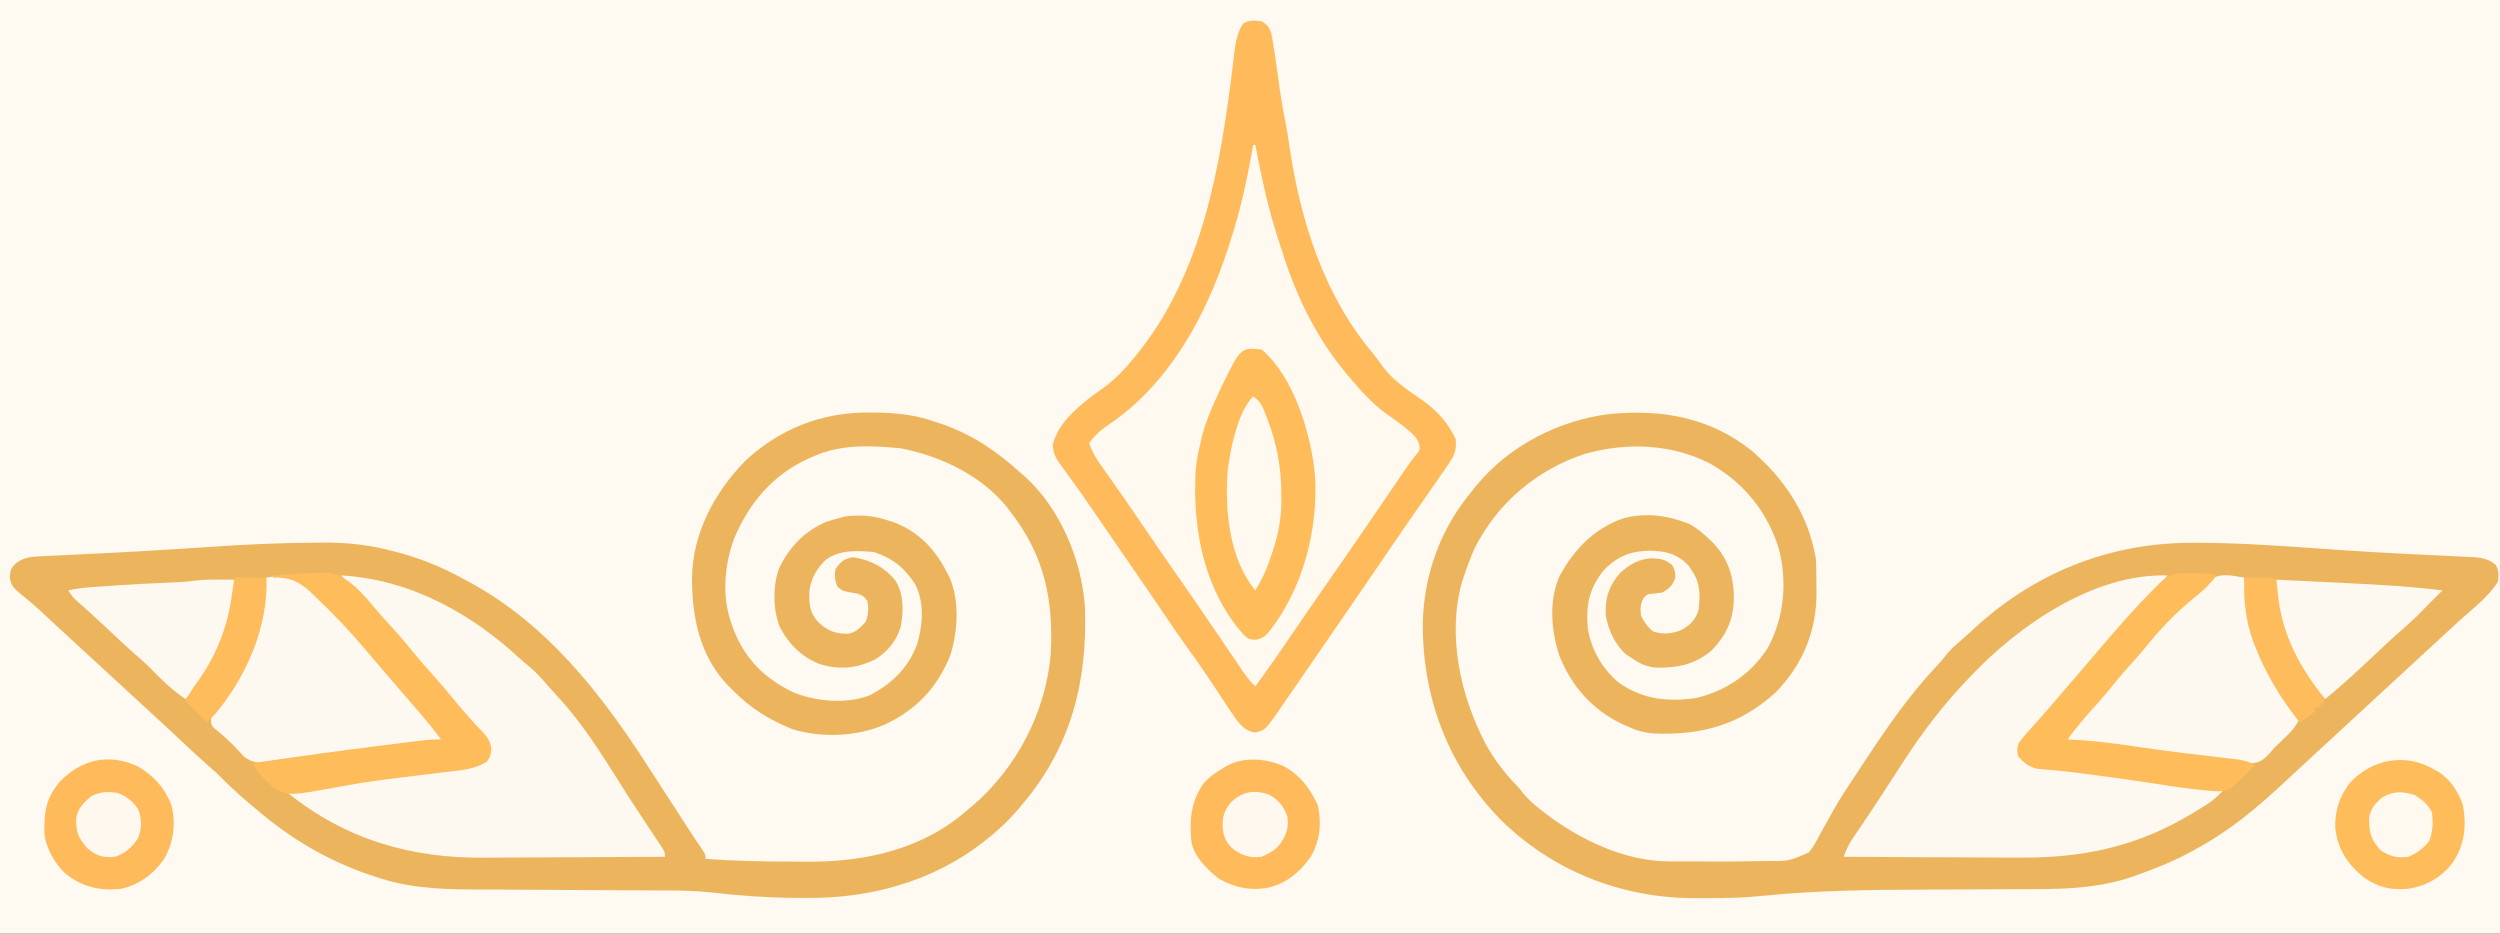 <?xml version="1.0" encoding="UTF-8"?>
<svg version="1.1" xmlns="http://www.w3.org/2000/svg" width="1173" height="438">
<rect width="100%" height="100%" fill="#333333" stroke="none"/>
<path d="M0 0 C387.09 0 774.18 0 1173 0 C1173 144.54 1173 289.08 1173 438 C785.91 438 398.82 438 0 438 C0 293.46 0 148.92 0 0 Z " fill="#FEF9F1" transform="translate(0,0)"/>
<path d="M0 0 C15.813 13.518 26.869 30.11 30.438 50.812 C30.681 54.997 30.669 59.184 30.688 63.375 C30.718 65.05 30.718 65.05 30.75 66.76 C30.834 84.822 24.169 100.926 11.438 113.812 C-5.242 128.895 -23.184 133.898 -45.475 132.956 C-49.886 132.653 -53.559 131.647 -57.562 129.812 C-58.585 129.36 -59.607 128.908 -60.66 128.441 C-74.641 121.623 -84.063 110.915 -89.875 96.574 C-93.761 84.875 -94.918 70.806 -89.891 59.266 C-83.01 46.556 -73.574 36.707 -59.688 31.938 C-49.014 29.161 -38.701 30.694 -28.562 34.812 C-25.175 36.81 -22.376 39.074 -19.562 41.812 C-19 42.347 -18.438 42.882 -17.859 43.434 C-10.409 51.279 -7.837 60.014 -8.043 70.605 C-8.52 80.147 -11.697 86.874 -18.273 93.832 C-26.042 100.553 -34.324 102.183 -44.301 102.094 C-48.838 101.703 -51.859 100.375 -55.562 97.812 C-56.594 97.153 -57.625 96.493 -58.688 95.812 C-63.914 91.103 -66.944 84.32 -68.148 77.492 C-68.543 69.551 -66.715 63.882 -61.562 57.812 C-57.275 53.745 -52.349 50.925 -46.328 50.746 C-42.24 50.967 -40.141 51.33 -36.938 54 C-35.562 56.812 -35.562 56.812 -35.5 59.875 C-36.854 63.619 -38.138 64.803 -41.562 66.812 C-42.759 66.978 -43.955 67.142 -45.188 67.312 C-48.557 67.502 -48.557 67.502 -50.5 69.5 C-51.916 72.583 -52.034 74.444 -51.562 77.812 C-49.928 80.848 -48.507 83.096 -45.75 85.188 C-40.951 86.559 -36.91 86.218 -32.375 84.25 C-28.336 81.984 -25.838 79.312 -24.562 74.812 C-23.797 68.255 -23.731 62.423 -27.562 56.812 C-28.119 55.946 -28.676 55.08 -29.25 54.188 C-34.644 48.648 -39.832 47.36 -47.375 47.188 C-56.016 47.263 -62.48 49.73 -68.684 55.934 C-75.949 64.649 -77.539 72.567 -76.562 83.812 C-74.821 93.871 -69.705 102.841 -61.777 109.277 C-50.589 117.032 -39.057 118.242 -25.688 116.312 C-11.751 113.019 -0.067 104.99 7.75 93.062 C15.543 78.823 17.18 61.977 13.047 46.23 C7.719 28.93 -3.465 15.216 -19.105 6.375 C-37.137 -3.018 -58.525 -3.72 -77.977 1.777 C-100.496 9.192 -118.714 24.608 -129.562 45.812 C-131.476 50.075 -133.088 54.379 -134.562 58.812 C-134.885 59.761 -135.207 60.71 -135.539 61.688 C-142.7 86.852 -136.314 115.519 -124.355 138.129 C-120.523 144.961 -116.053 151.009 -110.605 156.664 C-108.562 158.812 -108.562 158.812 -106.699 161.254 C-104.16 164.295 -101.299 166.704 -98.188 169.125 C-97.269 169.841 -97.269 169.841 -96.333 170.571 C-80.418 182.703 -59.313 192.858 -38.906 192.958 C-38.01 192.964 -37.114 192.971 -36.191 192.977 C-34.749 192.979 -34.749 192.979 -33.277 192.98 C-31.761 192.985 -31.761 192.985 -30.214 192.991 C-28.068 192.996 -25.922 192.998 -23.776 192.998 C-20.563 193 -17.351 193.018 -14.139 193.037 C-8.94 193.055 -3.747 193 1.45 192.88 C3.416 192.836 5.382 192.803 7.348 192.784 C17.887 192.858 17.887 192.858 27.217 188.723 C29.445 185.868 31.025 183.06 32.625 179.812 C33.911 177.531 35.2 175.251 36.492 172.973 C37.14 171.781 37.787 170.588 38.433 169.395 C41.694 163.464 45.504 157.881 49.25 152.25 C50.675 150.078 52.099 147.907 53.523 145.734 C63.784 130.177 74.185 115.06 86.992 101.469 C89.444 98.871 89.444 98.871 91.531 96.172 C93.262 94.03 94.963 92.331 97.062 90.562 C99.282 88.676 101.465 86.786 103.582 84.785 C131.958 58.053 167.365 43.629 206.125 43.5 C206.92 43.497 207.716 43.494 208.535 43.491 C229.203 43.474 249.786 45.019 270.393 46.455 C271.054 46.501 271.716 46.547 272.397 46.595 C273.734 46.688 275.072 46.781 276.409 46.875 C286.353 47.569 296.297 48.147 306.254 48.641 C307.509 48.704 308.764 48.767 310.057 48.833 C314.88 49.075 319.702 49.317 324.527 49.532 C327.791 49.678 331.053 49.839 334.316 50.004 C335.275 50.041 336.233 50.079 337.221 50.117 C342.03 50.374 345.559 50.649 349.438 53.812 C350.946 56.83 350.938 58.436 350.438 61.812 C345.925 68.956 338.383 74.608 332.159 80.248 C329.403 82.753 326.671 85.283 323.938 87.812 C322.854 88.813 321.771 89.813 320.688 90.812 C320.151 91.308 319.615 91.802 319.062 92.312 C297.125 112.562 297.125 112.562 275.188 132.812 C274.383 133.555 274.383 133.555 273.562 134.313 C272.48 135.312 271.397 136.311 270.315 137.31 C267.046 140.327 263.779 143.345 260.512 146.363 C258.879 147.871 257.244 149.377 255.609 150.883 C253.569 152.764 251.538 154.654 249.516 156.555 C237.1 168.131 224.392 178.68 209.438 186.812 C208.83 187.151 208.223 187.489 207.598 187.838 C199.258 192.449 190.668 196.007 181.688 199.188 C180.754 199.521 179.82 199.855 178.857 200.199 C164.755 205.015 150.068 205.954 135.258 205.97 C134.21 205.975 133.162 205.98 132.083 205.986 C129.826 205.996 127.569 206.005 125.311 206.012 C121.701 206.024 118.09 206.043 114.48 206.065 C104.219 206.126 93.958 206.18 83.698 206.214 C57.505 206.305 31.532 206.504 5.46 209.14 C-2.866 209.982 -11.139 210.276 -19.504 210.204 C-21.76 210.187 -24.014 210.204 -26.27 210.223 C-60.596 210.27 -93.115 197.526 -117.562 173.312 C-142.09 148.163 -154.033 116.53 -153.997 81.552 C-153.521 58.236 -145.637 36.635 -130.562 18.812 C-129.646 17.654 -129.646 17.654 -128.711 16.473 C-113.275 -2.214 -89.744 -14.211 -65.875 -16.976 C-41.48 -19.209 -19.635 -15.332 0 0 Z " fill="#ECB55D" transform="translate(821.562,211.188)"/>
<path d="M0 0 C0.661 0.003 1.323 0.005 2.004 0.008 C12.411 0.073 21.509 0.915 31.312 4.438 C32.97 4.981 32.97 4.981 34.66 5.535 C48.924 10.55 60.24 18.36 71.312 28.438 C71.966 28.997 72.62 29.556 73.293 30.133 C89.67 44.992 99.623 68.706 101.312 90.438 C102.767 125.449 95.133 156.29 72.312 183.438 C71.61 184.281 70.907 185.124 70.184 185.992 C65.923 190.944 61.424 195.372 56.312 199.438 C55.362 200.198 54.412 200.959 53.434 201.742 C29.396 220.263 0.139 228.113 -29.812 227.75 C-31.438 227.741 -33.063 227.731 -34.689 227.722 C-47.841 227.609 -60.845 226.732 -73.906 225.173 C-80.579 224.429 -87.181 224.28 -93.892 224.264 C-95.07 224.257 -96.249 224.251 -97.463 224.244 C-100.008 224.23 -102.552 224.218 -105.096 224.208 C-109.133 224.191 -113.17 224.168 -117.208 224.143 C-128.682 224.072 -140.155 224.012 -151.629 223.961 C-157.982 223.932 -164.334 223.897 -170.686 223.854 C-174.035 223.832 -177.384 223.814 -180.734 223.804 C-197.122 223.75 -212.785 223.694 -228.562 218.75 C-229.41 218.488 -230.257 218.226 -231.13 217.956 C-250.917 211.662 -268.726 201.7 -284.688 188.438 C-285.58 187.698 -285.58 187.698 -286.49 186.943 C-292.544 181.893 -298.539 176.822 -304 171.125 C-305.735 169.39 -307.539 167.791 -309.398 166.191 C-313.507 162.62 -317.482 158.927 -321.438 155.188 C-327.174 149.786 -332.944 144.427 -338.762 139.113 C-341.913 136.231 -345.052 133.336 -348.188 130.438 C-352.346 126.595 -356.512 122.761 -360.688 118.938 C-364.841 115.134 -368.987 111.321 -373.125 107.5 C-373.662 107.004 -374.199 106.508 -374.753 105.997 C-377.531 103.431 -380.308 100.863 -383.082 98.293 C-383.918 97.52 -383.918 97.52 -384.771 96.731 C-385.872 95.712 -386.971 94.69 -388.067 93.665 C-390.482 91.419 -392.903 89.264 -395.469 87.188 C-402.137 81.786 -402.137 81.786 -403.125 77.25 C-402.688 73.438 -402.688 73.438 -400.294 70.766 C-396.08 67.519 -391.7 67.548 -386.543 67.363 C-385.553 67.309 -384.564 67.255 -383.544 67.199 C-380.322 67.028 -377.099 66.889 -373.875 66.75 C-371.638 66.637 -369.402 66.521 -367.166 66.403 C-362.715 66.17 -358.265 65.949 -353.813 65.737 C-345.954 65.36 -338.103 64.871 -330.25 64.375 C-327.637 64.219 -325.023 64.064 -322.41 63.91 C-317.812 63.635 -313.215 63.339 -308.62 63.016 C-293.04 61.922 -277.481 61.205 -261.86 61.085 C-260.114 61.07 -258.368 61.049 -256.622 61.021 C-244.451 60.841 -233.434 62.239 -221.688 65.438 C-220.282 65.815 -220.282 65.815 -218.849 66.2 C-216.73 66.809 -214.647 67.471 -212.562 68.188 C-211.829 68.437 -211.095 68.687 -210.339 68.944 C-202.424 71.737 -195.023 75.382 -187.688 79.438 C-186.734 79.962 -186.734 79.962 -185.762 80.496 C-150.791 99.975 -126.093 131.385 -104.688 164.438 C-104.235 165.134 -103.782 165.831 -103.315 166.548 C-101.057 170.021 -98.806 173.499 -96.562 176.98 C-93.304 182.037 -90.028 187.081 -86.75 192.125 C-86.206 192.963 -85.662 193.8 -85.102 194.664 C-84.585 195.459 -84.068 196.255 -83.535 197.074 C-83.048 197.825 -82.561 198.576 -82.059 199.349 C-80.833 201.216 -79.576 203.056 -78.309 204.895 C-76.688 207.438 -76.688 207.438 -76.688 209.438 C-63.908 210.377 -51.161 210.654 -38.349 210.678 C-35.126 210.687 -31.904 210.719 -28.682 210.75 C-1.531 210.889 25.416 204.883 46.312 186.438 C47.107 185.774 47.901 185.11 48.719 184.426 C69.382 166.664 82.905 140.705 85.312 113.438 C86.708 87.795 82.317 66.949 66.312 46.438 C65.845 45.817 65.377 45.197 64.895 44.559 C52.895 29.534 33.601 20.398 15.004 16.797 C1.353 15.468 -12.951 14.758 -25.688 20.438 C-26.549 20.8 -27.41 21.162 -28.297 21.535 C-45.047 29.208 -56.171 42.286 -63.234 59.125 C-67.738 71.327 -69.072 85.969 -64.688 98.438 C-64.358 99.389 -64.028 100.34 -63.688 101.32 C-58.294 115.478 -49.195 124.571 -35.715 131.176 C-25.193 135.561 -10.839 136.894 0.062 132.812 C10.532 127.55 18.482 119.877 22.586 108.832 C25.333 99.78 26.177 89.02 21.637 80.465 C16.51 72.616 11.163 68.388 2.312 65.438 C-5.546 64.778 -13.07 64.306 -19.883 68.805 C-24.254 72.76 -27.359 78.006 -27.926 83.926 C-28.085 89.984 -27.929 93.737 -23.688 98.438 C-19.236 102.455 -15.838 103.842 -9.758 103.797 C-6.064 103.156 -4.265 101.078 -1.688 98.438 C-0.13 95.322 -0.123 91.833 -0.688 88.438 C-2.257 86.282 -3.264 85.553 -5.844 84.848 C-6.617 84.733 -7.391 84.618 -8.188 84.5 C-12.437 83.65 -12.437 83.65 -14.75 81.688 C-16.029 78.618 -16.226 76.736 -15.688 73.438 C-13.172 69.93 -11.72 68.616 -7.438 67.875 C0.487 69.064 7.641 72.633 12.566 79.078 C16.544 85.675 16.261 93.38 14.875 100.77 C12.801 107.342 8.48 112.571 2.574 116.051 C-6.295 120.134 -13.983 120.831 -23.312 117.938 C-31.823 114.473 -37.57 108.671 -41.812 100.613 C-45.079 92.49 -45.137 81.262 -42.125 73.062 C-37.463 63.268 -30.266 55.704 -20.223 51.375 C-18.058 50.626 -15.909 49.994 -13.688 49.438 C-12.863 49.211 -12.037 48.984 -11.188 48.75 C-4.372 47.898 1.782 48.322 8.312 50.438 C9.469 50.787 9.469 50.787 10.648 51.145 C22.468 55.227 30.653 63.472 36.312 74.438 C36.746 75.243 37.179 76.049 37.625 76.879 C42.597 87.911 41.774 101.985 38.375 113.375 C32.473 128.698 22.2 139.595 7.312 146.438 C-5.512 152.104 -22.34 152.715 -35.797 148.602 C-46.555 144.269 -55.549 138.807 -63.688 130.438 C-64.747 129.409 -64.747 129.409 -65.828 128.359 C-79.355 114.42 -83 96.303 -83 77.577 C-82.68 56.627 -72.571 37.734 -58.215 22.879 C-42.029 7.668 -22.065 -0.174 0 0 Z " fill="#ECB55D" transform="translate(407.688,193.562)"/>
<path d="M0 0 C2.73 1.623 3.734 3 4.552 6.07 C5.729 12.235 6.647 18.4 7.438 24.625 C8.472 32.491 9.723 40.247 11.258 48.031 C11.949 51.609 12.494 55.199 13.022 58.804 C18.137 93.319 29.091 128.425 51.883 155.438 C53.694 157.63 55.322 159.851 56.938 162.188 C61.88 168.855 69.046 173.329 75.75 178.062 C82.531 182.959 87.417 188.421 91 196 C91.482 200.784 90.654 203.26 87.969 207.199 C87.327 208.154 86.685 209.108 86.023 210.091 C85.356 211.051 84.688 212.011 84 213 C83.394 213.886 82.788 214.773 82.164 215.686 C80.292 218.407 78.399 221.111 76.5 223.812 C71.015 231.656 65.57 239.524 60.188 247.438 C59.566 248.351 58.944 249.265 58.304 250.207 C57.098 251.979 55.893 253.752 54.687 255.524 C50.914 261.061 47.111 266.578 43.311 272.097 C41.501 274.725 39.693 277.355 37.885 279.985 C36.961 281.329 36.037 282.673 35.113 284.017 C32.882 287.261 30.652 290.506 28.426 293.754 C26.169 297.044 23.907 300.331 21.643 303.616 C20.434 305.37 19.227 307.125 18.021 308.88 C15.873 312.007 13.718 315.129 11.562 318.25 C10.876 319.251 10.189 320.252 9.482 321.283 C8.829 322.226 8.176 323.169 7.504 324.141 C6.925 324.981 6.345 325.822 5.748 326.688 C1.152 332.765 1.152 332.765 -3.375 333.688 C-9.148 332.593 -11.63 327.959 -14.852 323.352 C-16.885 320.334 -18.885 317.297 -20.875 314.25 C-25.448 307.272 -30.107 300.407 -35.049 293.684 C-38.239 289.296 -41.272 284.805 -44.312 280.312 C-45.626 278.379 -46.94 276.445 -48.254 274.512 C-48.891 273.574 -49.528 272.636 -50.184 271.669 C-52.694 267.98 -55.219 264.301 -57.75 260.625 C-58.188 259.989 -58.626 259.352 -59.077 258.697 C-59.948 257.432 -60.819 256.168 -61.689 254.903 C-63.962 251.604 -66.231 248.302 -68.5 245 C-73.261 238.074 -73.261 238.074 -78.026 231.15 C-78.923 229.845 -79.817 228.539 -80.708 227.231 C-83.289 223.449 -85.923 219.717 -88.617 216.016 C-89.221 215.171 -89.825 214.326 -90.448 213.456 C-91.624 211.812 -92.816 210.178 -94.025 208.557 C-96.682 204.808 -98 202.897 -98 198.199 C-95.923 191.556 -92.146 186.656 -87 182 C-86.51 181.553 -86.02 181.105 -85.516 180.645 C-82.052 177.569 -78.43 174.891 -74.625 172.25 C-68.888 168.097 -64.447 163.493 -60 158 C-59.54 157.438 -59.08 156.876 -58.605 156.297 C-27.316 117.732 -19.097 66.438 -13.292 18.465 C-13.078 16.727 -13.078 16.727 -12.859 14.953 C-12.74 13.944 -12.622 12.935 -12.499 11.896 C-11.837 8.055 -10.91 4.437 -8.812 1.125 C-5.816 -0.735 -3.425 -0.421 0 0 Z " fill="#FFF9F0" transform="translate(592,10)"/>
<path d="M0 0 C2.73 1.623 3.734 3 4.552 6.07 C5.729 12.235 6.647 18.4 7.438 24.625 C8.472 32.491 9.723 40.247 11.258 48.031 C11.949 51.609 12.494 55.199 13.022 58.804 C18.137 93.319 29.091 128.425 51.883 155.438 C53.694 157.63 55.322 159.851 56.938 162.188 C61.88 168.855 69.046 173.329 75.75 178.062 C82.531 182.959 87.417 188.421 91 196 C91.482 200.784 90.654 203.26 87.969 207.199 C87.327 208.154 86.685 209.108 86.023 210.091 C85.356 211.051 84.688 212.011 84 213 C83.394 213.886 82.788 214.773 82.164 215.686 C80.292 218.407 78.399 221.111 76.5 223.812 C71.015 231.656 65.57 239.524 60.188 247.438 C59.566 248.351 58.944 249.265 58.304 250.207 C57.098 251.979 55.893 253.752 54.687 255.524 C50.914 261.061 47.111 266.578 43.311 272.097 C41.501 274.725 39.693 277.355 37.885 279.985 C36.961 281.329 36.037 282.673 35.113 284.017 C32.882 287.261 30.652 290.506 28.426 293.754 C26.169 297.044 23.907 300.331 21.643 303.616 C20.434 305.37 19.227 307.125 18.021 308.88 C15.873 312.007 13.718 315.129 11.562 318.25 C10.876 319.251 10.189 320.252 9.482 321.283 C8.829 322.226 8.176 323.169 7.504 324.141 C6.925 324.981 6.345 325.822 5.748 326.688 C1.152 332.765 1.152 332.765 -3.375 333.688 C-9.148 332.593 -11.63 327.959 -14.852 323.352 C-16.885 320.334 -18.885 317.297 -20.875 314.25 C-25.448 307.272 -30.107 300.407 -35.049 293.684 C-38.239 289.296 -41.272 284.805 -44.312 280.312 C-45.626 278.379 -46.94 276.445 -48.254 274.512 C-48.891 273.574 -49.528 272.636 -50.184 271.669 C-52.694 267.98 -55.219 264.301 -57.75 260.625 C-58.188 259.989 -58.626 259.352 -59.077 258.697 C-59.948 257.432 -60.819 256.168 -61.689 254.903 C-63.962 251.604 -66.231 248.302 -68.5 245 C-73.261 238.074 -73.261 238.074 -78.026 231.15 C-78.923 229.845 -79.817 228.539 -80.708 227.231 C-83.289 223.449 -85.923 219.717 -88.617 216.016 C-89.221 215.171 -89.825 214.326 -90.448 213.456 C-91.624 211.812 -92.816 210.178 -94.025 208.557 C-96.682 204.808 -98 202.897 -98 198.199 C-95.923 191.556 -92.146 186.656 -87 182 C-86.51 181.553 -86.02 181.105 -85.516 180.645 C-82.052 177.569 -78.43 174.891 -74.625 172.25 C-68.888 168.097 -64.447 163.493 -60 158 C-59.54 157.438 -59.08 156.876 -58.605 156.297 C-27.316 117.732 -19.097 66.438 -13.292 18.465 C-13.078 16.727 -13.078 16.727 -12.859 14.953 C-12.74 13.944 -12.622 12.935 -12.499 11.896 C-11.837 8.055 -10.91 4.437 -8.812 1.125 C-5.816 -0.735 -3.425 -0.421 0 0 Z M-4 58 C-4.18 59.024 -4.18 59.024 -4.364 60.069 C-7.032 75.053 -10.199 89.556 -15 104 C-15.265 104.822 -15.531 105.643 -15.804 106.49 C-26.146 138.418 -43.582 170.377 -72.129 189.464 C-75.768 191.933 -78.434 194.427 -81 198 C-79.676 201.638 -78.066 204.59 -75.832 207.746 C-75.194 208.654 -74.556 209.562 -73.898 210.498 C-73.21 211.468 -72.522 212.438 -71.812 213.438 C-70.349 215.519 -68.887 217.601 -67.426 219.684 C-66.684 220.739 -65.942 221.795 -65.178 222.882 C-61.91 227.56 -58.703 232.278 -55.5 237 C-50.381 244.534 -45.212 252.03 -40 259.5 C-34.686 267.117 -29.413 274.76 -24.188 282.438 C-23.571 283.343 -22.955 284.248 -22.319 285.181 C-19.987 288.607 -17.656 292.034 -15.329 295.463 C-13.805 297.706 -12.278 299.947 -10.75 302.188 C-10.087 303.168 -10.087 303.168 -9.411 304.168 C-7.465 307.014 -5.581 309.695 -3 312 C3.726 302.957 10.06 293.658 16.402 284.344 C18.699 280.975 21.003 277.611 23.312 274.25 C23.966 273.299 23.966 273.299 24.633 272.328 C28.648 266.494 32.7 260.685 36.75 254.875 C43.998 244.475 51.148 234.01 58.278 223.529 C60.927 219.639 63.586 215.755 66.25 211.875 C66.692 211.23 67.134 210.585 67.589 209.92 C69.266 207.48 70.904 205.11 72.859 202.883 C74.227 201.009 74.227 201.009 73.93 198.488 C72.809 195.489 71.563 194.248 69.125 192.188 C68.31 191.495 67.496 190.803 66.656 190.09 C64.042 188.033 61.36 186.14 58.625 184.25 C52.169 179.615 47.071 174.054 42 168 C41.492 167.406 40.984 166.813 40.461 166.201 C26.08 149.217 16.194 129.261 9.641 108.066 C9.089 106.287 8.501 104.519 7.906 102.754 C3.122 88.228 -0.122 73.009 -3 58 C-3.33 58 -3.66 58 -4 58 Z " fill="#FFBB5B" transform="translate(592,10)"/>
<path d="M0 0 C-3.84 4.718 -7.977 8.994 -12.312 13.25 C-17.187 18.054 -21.633 23.018 -25.891 28.387 C-28.01 31.013 -30.224 33.509 -32.5 36 C-35.615 39.417 -38.592 42.905 -41.5 46.5 C-44.408 50.095 -47.385 53.583 -50.5 57 C-54.492 61.383 -58.269 65.906 -61.98 70.527 C-63.616 72.53 -65.307 74.418 -67.062 76.312 C-69.202 78.889 -69.202 78.889 -69.625 82.125 C-68.778 86.022 -67.292 86.831 -64 89 C-60.885 89.841 -60.885 89.841 -57.461 90.125 C-56.172 90.272 -54.884 90.419 -53.556 90.57 C-52.876 90.64 -52.195 90.71 -51.493 90.782 C-48.603 91.079 -45.717 91.413 -42.831 91.746 C-41.354 91.916 -39.876 92.084 -38.399 92.25 C-31.72 93.009 -25.08 93.975 -18.438 95 C-3.657 97.254 11.166 99.136 26 101 C23.669 103.418 21.443 105.539 18.602 107.332 C17.965 107.735 17.328 108.137 16.672 108.552 C15.996 108.968 15.321 109.384 14.625 109.812 C13.916 110.25 13.207 110.688 12.477 111.14 C-14.079 127.322 -39.565 132.682 -70.457 132.391 C-72.826 132.383 -75.195 132.377 -77.564 132.373 C-83.724 132.358 -89.883 132.319 -96.043 132.275 C-102.359 132.233 -108.674 132.215 -114.99 132.195 C-127.327 132.153 -139.663 132.085 -152 132 C-150.77 128.851 -149.543 126.073 -147.637 123.277 C-146.935 122.238 -146.935 122.238 -146.218 121.177 C-145.713 120.438 -145.208 119.699 -144.688 118.938 C-143.599 117.326 -142.512 115.714 -141.426 114.102 C-140.862 113.265 -140.298 112.429 -139.717 111.567 C-136.893 107.344 -134.135 103.078 -131.375 98.812 C-129.251 95.541 -127.126 92.27 -125 89 C-124.315 87.945 -124.315 87.945 -123.617 86.869 C-114.762 73.265 -105.243 60.744 -94 49 C-93.474 48.442 -92.948 47.883 -92.407 47.308 C-69.804 23.383 -34.464 -1.044 0 0 Z " fill="#FEF9F0" transform="translate(1017,270)"/>
<path d="M0 0 C32.5 1.766 61.7 18.021 85 40 C86.223 41.028 87.452 42.05 88.688 43.062 C91.829 45.735 94.479 48.691 97.141 51.836 C98.388 53.288 99.67 54.71 100.984 56.102 C112.842 68.695 122.053 83.418 131.211 98.016 C133.978 102.415 136.803 106.771 139.664 111.109 C140.057 111.705 140.449 112.301 140.853 112.915 C142.411 115.277 143.969 117.639 145.536 119.995 C146.619 121.625 147.696 123.258 148.773 124.891 C149.708 126.299 149.708 126.299 150.662 127.735 C152 130 152 130 152 132 C138.412 132.093 124.823 132.164 111.235 132.207 C104.923 132.228 98.611 132.256 92.3 132.302 C86.192 132.346 80.084 132.369 73.976 132.38 C71.663 132.387 69.349 132.401 67.036 132.423 C32.712 132.734 2.013 123.813 -25 102 C-25 101.67 -25 101.34 -25 101 C-20.88 100.418 -16.759 99.839 -12.638 99.263 C-11.087 99.046 -9.536 98.829 -7.984 98.611 C3.019 97.07 14.031 95.598 25.051 94.18 C27.465 93.867 29.878 93.555 32.292 93.242 C35.893 92.777 39.494 92.313 43.096 91.858 C46.492 91.429 49.887 90.99 53.281 90.551 C54.818 90.36 54.818 90.36 56.386 90.166 C57.332 90.042 58.278 89.918 59.252 89.79 C60.076 89.685 60.9 89.581 61.749 89.473 C64.135 88.972 65.921 88.267 68 87 C69.56 83.881 69.316 81.443 69 78 C67.175 75.187 67.175 75.187 64.562 72.75 C63.19 71.337 63.19 71.337 61.789 69.895 C61.32 69.416 60.851 68.937 60.368 68.444 C58.257 66.216 56.355 63.833 54.438 61.438 C51.552 57.862 48.596 54.396 45.5 51 C42.385 47.583 39.408 44.095 36.5 40.5 C32.838 35.976 29.028 31.627 25.109 27.324 C23.254 25.28 21.432 23.212 19.625 21.125 C16.59 17.643 13.492 14.221 10.375 10.812 C9.919 10.313 9.464 9.814 8.995 9.299 C6.073 6.115 3.074 3.035 0 0 Z " fill="#FEF9F0" transform="translate(160,270)"/>
<path d="M0 0 C15.261 13.03 23.165 39.785 25 59 C26.578 84.341 19.396 112.184 3.445 132.406 C1 135 1 135 -2.5 136.188 C-6 136 -6 136 -8.48 133.84 C-27.146 112.801 -32.495 84.165 -31 57 C-30.643 52.875 -30.007 49.012 -29 45 C-28.778 43.983 -28.557 42.966 -28.328 41.918 C-26.435 34.246 -23.492 27.316 -20.125 20.188 C-19.714 19.316 -19.304 18.445 -18.881 17.547 C-9.861 -1.003 -9.861 -1.003 0 0 Z " fill="#FFBC5B" transform="translate(592,164)"/>
<path d="M0 0 C0.164 1.758 0.164 1.758 0.332 3.551 C1.191 12.27 2.098 20.684 5 29 C5.599 30.719 5.599 30.719 6.211 32.473 C10.703 44.721 16.958 56.494 26 66 C23.986 70.813 20.338 73.89 16.629 77.445 C14.044 79.877 14.044 79.877 12.09 82.242 C9.276 85.322 7.287 86.933 3.018 87.155 C1.861 87.055 0.704 86.955 -0.488 86.852 C-1.137 86.797 -1.785 86.742 -2.454 86.686 C-10.584 85.945 -18.667 84.762 -26.744 83.588 C-31.459 82.903 -36.177 82.236 -40.895 81.566 C-41.834 81.433 -42.773 81.299 -43.741 81.161 C-52.548 79.912 -61.364 78.75 -70.188 77.625 C-70.854 77.54 -71.521 77.455 -72.208 77.367 C-75.805 76.908 -79.402 76.452 -83 76 C-81.382 72.592 -79.522 70.205 -76.938 67.438 C-73.67 63.877 -70.535 60.261 -67.5 56.5 C-63.886 52.033 -60.109 47.764 -56.238 43.52 C-53.972 40.968 -51.825 38.348 -49.688 35.688 C-41.479 25.587 -32.612 16.266 -22.887 7.617 C-20.083 5.161 -20.083 5.161 -18.082 2.883 C-12.921 -2.647 -7.002 -1.158 0 0 Z " fill="#FEF9F0" transform="translate(1053,271)"/>
<path d="M0 0 C4.965 -0.891 10.138 -1.532 14.748 0.936 C19.261 4.135 23.105 8.095 27 12 C28.299 13.252 29.6 14.502 30.902 15.75 C37.33 21.976 43.348 28.357 48.895 35.391 C51.161 38.2 53.553 40.847 56 43.5 C60.106 47.961 63.956 52.571 67.762 57.289 C70.745 60.902 73.884 64.36 77.055 67.809 C82 73.38 82 73.38 82 76 C64.07 78.666 46.115 81.034 28.125 83.249 C27.31 83.349 26.496 83.45 25.656 83.553 C24.053 83.75 22.449 83.946 20.846 84.141 C17.128 84.596 13.418 85.076 9.713 85.628 C9.04 85.726 8.367 85.824 7.673 85.925 C5.878 86.19 4.084 86.467 2.29 86.744 C-2.66 87.129 -6.619 87.087 -10.59 83.961 C-11.365 83.108 -12.139 82.254 -12.938 81.375 C-16.623 77.424 -20.357 73.909 -24.602 70.57 C-26 69 -26 69 -26 65 C-24.461 62.773 -24.461 62.773 -22.375 60.375 C-14.712 51.106 -10.086 41.243 -6 30 C-5.742 29.314 -5.483 28.628 -5.217 27.921 C-3.094 22.004 -2.105 16.16 -1.312 9.938 C-1.183 8.977 -1.053 8.016 -0.92 7.025 C-0.605 4.685 -0.299 2.343 0 0 Z " fill="#FEF9F0" transform="translate(125,271)"/>
<path d="M0 0 C1.659 -0.039 1.659 -0.039 3.352 -0.078 C12.733 0.94 20.764 11.252 26.539 18.098 C28.713 20.647 30.979 23.099 33.25 25.562 C37.394 30.102 41.301 34.785 45.16 39.566 C47.331 42.197 49.577 44.729 51.875 47.25 C54.99 50.667 57.967 54.155 60.875 57.75 C63.866 61.447 66.933 65.037 70.125 68.562 C70.861 69.38 71.597 70.197 72.355 71.039 C73.567 72.365 74.794 73.678 76.051 74.961 C78.561 77.634 79.368 79.203 79.938 82.875 C79.375 86.25 79.375 86.25 77.875 88.562 C72.125 92.444 64.367 92.765 57.613 93.582 C56.681 93.7 55.749 93.817 54.788 93.938 C49.649 94.584 44.506 95.205 39.363 95.822 C29.374 97.032 19.462 98.333 9.574 100.211 C-15.19 104.777 -15.19 104.777 -22.238 100.699 C-26.171 97.708 -28.983 94.409 -31.625 90.25 C-31.625 89.92 -31.625 89.59 -31.625 89.25 C-11.363 86.243 8.925 83.489 29.25 80.938 C30.315 80.803 31.379 80.668 32.476 80.529 C35.523 80.145 38.57 79.765 41.617 79.387 C42.53 79.271 43.444 79.156 44.384 79.037 C48.404 78.544 52.315 78.097 56.375 78.25 C50.646 70.563 44.354 63.394 38.054 56.179 C35.457 53.195 32.884 50.192 30.312 47.188 C29.82 46.614 29.327 46.04 28.819 45.448 C26.355 42.577 23.907 39.695 21.484 36.789 C13.933 27.773 5.907 19.345 -2.625 11.25 C-3.557 10.363 -4.489 9.476 -5.449 8.562 C-10.953 3.724 -15.255 1.999 -22.625 2.25 C-22.625 1.92 -22.625 1.59 -22.625 1.25 C-15.09 0.659 -7.558 0.16 0 0 Z " fill="#FEBC5B" transform="translate(150.625,268.75)"/>
<path d="M0 0 C0.712 -0.004 1.424 -0.008 2.158 -0.012 C5.96 -0.005 9.492 0.21 13.188 1.125 C10.195 5.15 6.992 8.187 3.062 11.312 C-5.861 18.473 -13.511 26.507 -20.633 35.441 C-22.781 38.086 -25.016 40.61 -27.312 43.125 C-31.229 47.422 -34.9 51.878 -38.555 56.398 C-40.78 59.086 -43.084 61.673 -45.438 64.25 C-49.487 68.69 -53.204 73.322 -56.812 78.125 C-55.982 78.151 -55.152 78.177 -54.297 78.203 C-44.366 78.66 -34.653 79.926 -24.825 81.397 C-17.31 82.511 -9.792 83.518 -2.25 84.43 C-1.346 84.54 -0.441 84.649 0.491 84.763 C4.123 85.203 7.755 85.641 11.389 86.065 C13.937 86.363 16.484 86.669 19.031 86.977 C19.797 87.063 20.562 87.149 21.351 87.238 C24.988 87.684 28.047 88.169 31.188 90.125 C30.149 91.191 29.107 92.252 28.062 93.312 C27.482 93.904 26.902 94.496 26.305 95.105 C25.606 95.772 24.907 96.438 24.188 97.125 C23.276 98.027 22.365 98.93 21.426 99.859 C17.543 102.576 15.017 102.664 10.5 102.188 C9.729 102.125 8.959 102.063 8.165 101.999 C-1.107 101.163 -10.312 99.666 -19.508 98.238 C-27.138 97.059 -34.784 96.016 -42.438 95 C-43.702 94.829 -44.966 94.659 -46.269 94.483 C-51.598 93.772 -56.918 93.086 -62.273 92.605 C-63.058 92.532 -63.842 92.458 -64.65 92.381 C-66.619 92.205 -68.591 92.056 -70.562 91.91 C-74.989 90.841 -76.734 89.499 -79.812 86.125 C-80.516 83.219 -80.516 83.219 -79.812 80.125 C-78.134 77.721 -76.543 75.746 -74.562 73.625 C-73.453 72.386 -72.343 71.146 -71.234 69.906 C-70.379 68.965 -70.379 68.965 -69.506 68.004 C-66.883 65.094 -64.351 62.109 -61.812 59.125 C-60.813 57.958 -59.813 56.791 -58.812 55.625 C-58.07 54.759 -58.07 54.759 -57.312 53.875 C-55.812 52.125 -54.312 50.375 -52.812 48.625 C-52.317 48.047 -51.822 47.469 -51.312 46.874 C-50.314 45.71 -49.317 44.547 -48.319 43.384 C-45.778 40.421 -43.24 37.455 -40.707 34.484 C-32.687 25.084 -24.592 15.829 -15.875 7.062 C-15.307 6.489 -14.738 5.916 -14.153 5.326 C-9.257 0.45 -6.736 -0.036 0 0 Z " fill="#FEBC5B" transform="translate(1026.812,268.875)"/>
<path d="M0 0 C7.388 4.24 12.672 9.999 15.84 17.953 C18.138 26.819 17.019 35.578 12.5 43.5 C7.653 50.58 0.906 55.54 -7.5 57.5 C-17.589 58.657 -25.817 56.696 -33.812 50.375 C-39.023 45.502 -43.141 38.093 -43.703 30.898 C-43.854 21.173 -42.762 14.826 -36.438 7.25 C-26.358 -3.137 -13.567 -6.205 0 0 Z " fill="#FFBB5B" transform="translate(64.5,359.5)"/>
<path d="M0 0 C0.625 0.339 1.25 0.678 1.895 1.027 C7.688 4.574 11.469 10.509 13.645 16.891 C15.368 27.119 14.361 35.638 8.527 44.148 C3.288 50.812 -3.63 54.688 -12 56 C-20.273 56.836 -26.39 55.287 -33.164 50.457 C-40.524 44.434 -45.198 37.288 -46.254 27.691 C-46.644 19.618 -44.328 12.652 -39.375 6.25 C-29.031 -4.885 -13.176 -7.843 0 0 Z " fill="#FFBC5B" transform="translate(1142,361)"/>
<path d="M0 0 C7.582 4.375 11.834 10.232 15.492 18.07 C17.368 26.765 16.564 34.472 12.18 42.258 C6.997 49.736 0.198 55.148 -8.824 56.977 C-17.14 58.148 -23.611 56.531 -30.945 52.57 C-36.467 48.129 -42.411 42.455 -43.82 35.258 C-44.762 24.95 -44.08 16.29 -38.027 7.719 C-35.638 5.055 -33.3 3.379 -30.258 1.508 C-29.308 0.915 -28.358 0.322 -27.379 -0.289 C-19.245 -4.909 -8.267 -3.876 0 0 Z " fill="#FFBB5B" transform="translate(602.82,359.742)"/>
<path d="M0 0 C1.019 0.007 1.019 0.007 2.059 0.014 C3.706 0.025 5.353 0.043 7 0.062 C7.165 5.579 6.728 10.458 5.312 15.812 C5.132 16.506 4.952 17.199 4.767 17.913 C0.918 32.178 -5.674 45.391 -16 56.062 C-22.025 51.971 -27.039 47.171 -32.094 41.941 C-34.899 39.093 -37.899 36.5 -40.921 33.885 C-44.32 30.905 -47.592 27.794 -50.875 24.688 C-56.234 19.632 -61.634 14.647 -67.18 9.797 C-69 8.062 -69 8.062 -71 5.062 C-67.38 4.268 -63.856 3.827 -60.16 3.562 C-59.025 3.481 -57.889 3.399 -56.72 3.314 C-55.513 3.231 -54.306 3.148 -53.062 3.062 C-51.2 2.931 -51.2 2.931 -49.3 2.797 C-40.573 2.197 -31.847 1.721 -23.106 1.404 C-19.335 1.26 -15.631 1.053 -11.891 0.539 C-7.842 0.043 -4.077 -0.036 0 0 Z " fill="#FEF9F0" transform="translate(103,271.938)"/>
<path d="M0 0 C7.365 0.35 14.729 0.706 22.094 1.07 C25.515 1.238 28.937 1.405 32.359 1.567 C47.629 2.292 62.823 3.124 78 5 C77.224 5.775 76.449 6.55 75.65 7.348 C73.963 9.036 72.281 10.73 70.605 12.43 C69.409 13.64 69.409 13.64 68.188 14.875 C67.002 16.078 67.002 16.078 65.793 17.305 C62.971 20.028 60.052 22.593 57.09 25.162 C53.691 28.151 50.413 31.265 47.125 34.375 C39.256 41.783 31.378 49.165 23 56 C10.601 44.728 1.886 26.644 0 10 C-0.024 8.267 -0.031 6.535 -0.022 4.802 C-0.019 3.902 -0.016 3.003 -0.013 2.076 C-0.008 1.391 -0.004 0.706 0 0 Z " fill="#FEF9F0" transform="translate(1068,272)"/>
<path d="M0 0 C3.664 2.443 4.499 4.987 6 8.938 C6.261 9.61 6.523 10.282 6.792 10.975 C11.197 22.531 13.179 33.452 13.188 45.812 C13.2 46.746 13.212 47.68 13.225 48.643 C13.245 58.202 11.362 66.731 8.125 75.688 C7.881 76.395 7.638 77.102 7.387 77.83 C5.705 82.556 3.598 86.709 1 91 C-11.377 76.008 -13.26 53.602 -12 35 C-10.762 24.93 -7.34 7.34 0 0 Z " fill="#FFF9F0" transform="translate(588,186)"/>
<path d="M0 0 C2.125 -0.027 4.25 -0.046 6.375 -0.062 C7.558 -0.074 8.742 -0.086 9.961 -0.098 C13 0 13 0 15 1 C15.355 3.388 15.607 5.723 15.812 8.125 C17.824 27.005 26.177 42.513 38 57 C36.625 59 36.625 59 35 61 C34.34 61 33.68 61 33 61 C33 61.66 33 62.32 33 63 C31.469 64.289 31.469 64.289 29.5 65.625 C28.85 66.071 28.201 66.517 27.531 66.977 C26.773 67.483 26.773 67.483 26 68 C17.192 56.708 10.104 45.402 5 32 C4.683 31.178 4.366 30.355 4.039 29.508 C0.551 19.802 -0.322 10.262 0 0 Z " fill="#FEBC5C" transform="translate(1053,271)"/>
<path d="M0 0 C4.95 0 9.9 0 15 0 C16.024 22.866 5.483 46.706 -9 64 C-10.32 65.32 -11.64 66.64 -13 68 C-16.3 64.7 -19.6 61.4 -23 58 C-21.165 54.33 -19.155 51.371 -16.75 48.062 C-8.374 36.231 -3.343 23.239 -1.312 8.938 C-1.118 7.639 -1.118 7.639 -0.92 6.314 C-0.606 4.211 -0.302 2.105 0 0 Z " fill="#FEBC5C" transform="translate(110,271)"/>
<path d="M0 0 C4.719 1.692 7.206 3.86 10 8 C11.554 12.663 11.544 16.488 9.875 21.125 C7.08 25.411 3.952 28.349 -1 30 C-6.727 30.54 -9.559 29.652 -14 26 C-18.155 21.284 -19.367 18.505 -19.277 12.316 C-18.691 7.422 -15.862 4.762 -12.312 1.625 C-8.019 -0.481 -4.696 -0.691 0 0 Z " fill="#FFF8EE" transform="translate(55,372)"/>
<path d="M0 0 C4.625 2.292 7.271 5.498 9.008 10.34 C9.912 15.867 8.49 19.137 5.445 23.609 C3.58 25.855 1.649 27.126 -0.992 28.34 C-1.652 28.67 -2.312 29 -2.992 29.34 C-8.522 30.003 -11.805 28.906 -16.258 25.816 C-19.493 23.062 -20.709 20.335 -21.301 16.168 C-21.601 10.739 -20.691 7.525 -16.992 3.34 C-11.814 -1.236 -6.52 -2.16 0 0 Z " fill="#FFF8EF" transform="translate(594.992,372.66)"/>
<path d="M0 0 C3.328 2.219 6.045 4.257 7.812 7.875 C8.623 12.577 8.185 16.64 6.812 21.188 C4.058 24.889 1.041 27.049 -3.188 28.875 C-8.418 29.596 -11.763 28.727 -16.188 25.875 C-20.784 20.781 -21.65 17.471 -21.605 10.711 C-20.946 6.239 -18.677 3.62 -15.188 0.875 C-10.205 -2.083 -5.317 -1.877 0 0 Z " fill="#FFF9EF" transform="translate(1133.188,373.125)"/>
</svg>
